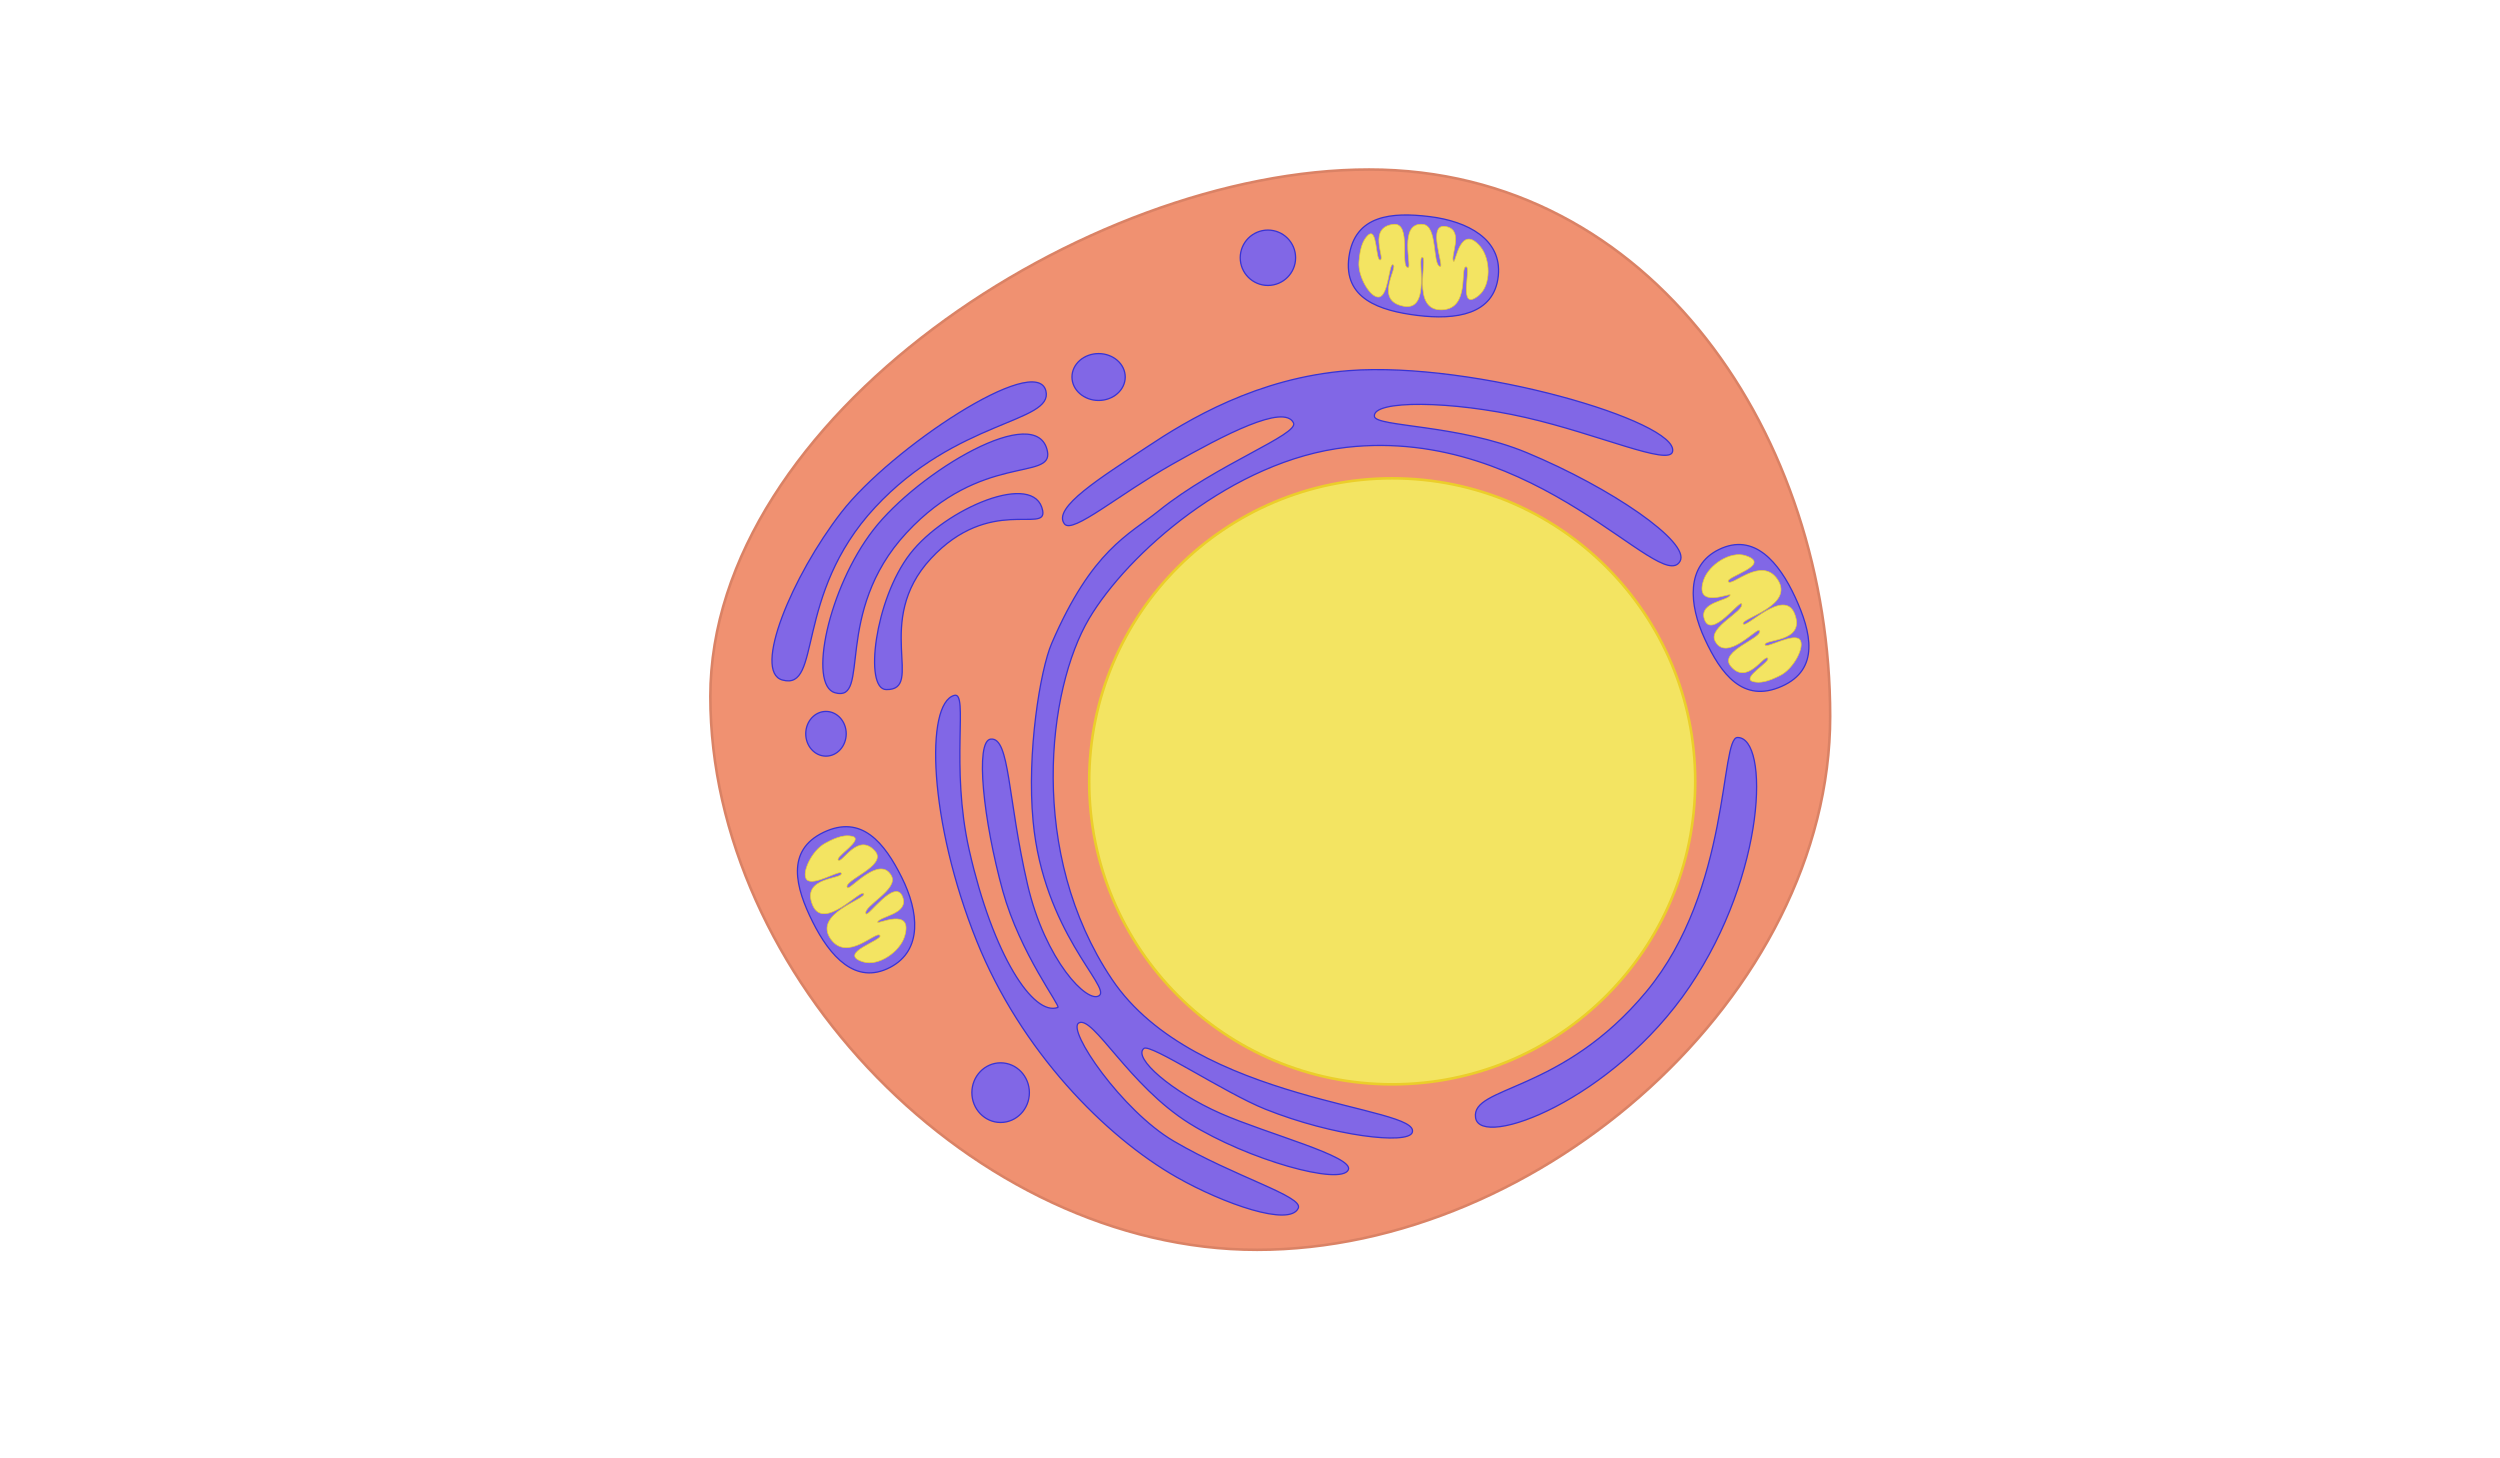 <?xml version="1.0" encoding="utf-8"?>
<!-- Generator: Adobe Illustrator 17.0.2, SVG Export Plug-In . SVG Version: 6.00 Build 0)  -->
<!DOCTYPE svg PUBLIC "-//W3C//DTD SVG 1.1//EN" "http://www.w3.org/Graphics/SVG/1.1/DTD/svg11.dtd">
<svg version="1.1" id="Layer_1" xmlns="http://www.w3.org/2000/svg" xmlns:xlink="http://www.w3.org/1999/xlink" x="0px" y="0px"
	 width="960px" height="560px" viewBox="0 0 960 560" enable-background="new 0 0 960 560" xml:space="preserve">
<path fill="#F09171" stroke="#DA8265" stroke-miterlimit="10" d="M702.781,275.043c0,106.867-111.1,204.884-220.062,204.884
	S272.778,374.321,272.778,267.454c0-106.87,143.98-202.357,252.942-202.357S702.781,168.173,702.781,275.043z"/>
<circle fill="#F3E462" stroke="#EBCE2A" stroke-miterlimit="10" cx="534.609" cy="300.03" r="116.355"/>
<path fill="#8167E6" stroke="#3833D4" stroke-width="0.5" stroke-miterlimit="10" d="M445.025,196.107
	c22.092-17.805,53.912-29.264,51.669-33.746c-3.68-7.361-26.648,4.64-46.618,15.948c-20.448,11.583-38.197,26.832-41.301,22.899
	c-4.919-6.232,14.312-17.992,31.487-29.443c15.764-10.509,42.621-26.768,77.697-29.443c48.254-3.68,126.768,19.628,124.314,31.079
	c-1.212,5.655-28.751-6.769-56.432-13.085c-28.361-6.47-58.895-6.826-58.068-0.41c0.52,4.041,32.399,3.06,58.476,13.904
	c32.453,13.495,62.968,34.455,58.885,41.71c-7.361,13.085-54.795-51.934-127.992-43.754c-43.727,4.887-84.297,41.021-98.962,65.836
	c-15.948,26.989-23.672,90.014,8.794,138.422c32.046,47.785,119.174,48.583,115.317,58.885c-1.747,4.654-30.282,1.465-56.432-8.997
	c-15.455-6.183-44.164-25.353-46.618-23.309c-4.37,3.639,10.872,16.738,29.443,24.945c17.582,7.77,51.449,16.574,49.071,21.672
	c-2.863,6.134-38.528-3.835-60.932-17.788c-23.309-14.518-37.005-41.507-42.528-38.644c-4.887,2.535,16.598,33.785,36.394,45.391
	c23.719,13.904,49.903,21.194,47.844,25.762c-3.258,7.24-28.662-1.676-46.618-11.858c-27.396-15.538-59.877-48.47-76.877-90.782
	c-18.402-45.801-19.876-91.179-8.583-94.285c5.574-1.533-1.639,26.916,5.722,59.425c9.189,40.587,24.678,63.876,34.041,60.419
	c1.215-0.449-14.505-20.679-21.159-44.777c-7.454-26.992-10.734-57.659-4.6-58.272c7.348-0.734,6.36,22.359,14.108,55.818
	c6.747,29.136,23.154,46.124,27.6,42.631c4.294-3.374-21.466-24.536-25.453-66.859c-2.483-26.346,2.743-58.176,7.155-68.393
	C419.405,211.022,433.388,205.485,445.025,196.107z"/>
<path fill="#8167E6" stroke="#3833D4" stroke-width="0.5" stroke-miterlimit="10" d="M566.618,429.185
	c1.84,12.268,52.751-6.747,82.194-50.298c29.443-43.551,30.67-95.689,18.402-95.689c-6.774,0-2.454,58.272-34.963,97.529
	S564.778,416.917,566.618,429.185z"/>
<path fill="#8167E6" stroke="#3833D4" stroke-width="0.5" stroke-miterlimit="10" d="M575.346,105.919
	c1.438-14.025-11.74-20.948-26.346-22.742c-14.606-1.791-28.761-0.643-31.006,15.499c-2.225,15.992,11.738,20.656,26.346,22.45
	C558.946,122.92,573.807,120.923,575.346,105.919z"/>
<path fill="#F3E462" stroke="#EBCE2A" stroke-width="0.25" stroke-miterlimit="10" d="M521.841,100.563
	c-0.461,5.827,4.49,13.892,7.667,13.495c3.68-0.461,3.835-12.729,5.317-12.422c2.571,0.532-7.665,13.747,4.191,15.948
	c10.734,1.995,4.863-19.059,7.157-18.811c2.351,0.255-4.549,20.652,7.564,20.19c10.921-0.415,6.747-16.358,9.201-16.51
	c2.343-0.147-3.528,17.891,4.907,10.989c4.87-3.985,4.502-14.044,0.613-18.708c-7.667-9.201-9.527,6.369-10.221,5.675
	c-1.688-1.688,4.137-11.674-2.66-13.342c-8.129-1.995-0.743,15.646-2.554,15.283c-3.067-0.613-0.839-15.641-6.647-16.203
	c-9.508-0.92-4.083,16.544-5.621,16.613c-3.374,0.155,1.558-17.523-5.727-16.613c-9.814,1.227-3.212,12.866-4.907,13.649
	c-1.995,0.92-1.075-13.188-4.907-9.355C523.524,92.135,522.302,94.736,521.841,100.563z"/>
<path fill="#8167E6" stroke="#3833D4" stroke-width="0.5" stroke-miterlimit="10" d="M660.082,211.005
	c-12.677,6.168-11.613,21.017-5.442,34.377c6.178,13.357,14.613,24.778,29.514,18.181c14.766-6.539,11.367-20.865,5.194-34.222
	C683.172,215.983,673.64,204.405,660.082,211.005z"/>
<path fill="#F3E462" stroke="#EBCE2A" stroke-width="0.25" stroke-miterlimit="10" d="M683.729,259.298
	c5.194-2.682,9.441-11.139,7.427-13.63c-2.331-2.883-12.837,3.452-13.357,2.029c-0.903-2.463,15.72-0.731,11.345-11.968
	c-3.965-10.172-18.76,5.913-19.758,3.835c-1.023-2.135,19.945-7.017,13.168-17.072c-6.104-9.061-17.455,2.888-18.878,0.883
	c-1.359-1.911,17.062-6.433,6.752-9.961c-5.955-2.039-14.307,3.577-16.223,9.338c-3.776,11.365,10.437,4.74,10.212,5.697
	c-0.545,2.324-12.101,2.64-9.937,9.292c2.591,7.959,13.688-7.613,14.336-5.884c1.094,2.93-12.852,8.955-10.271,14.189
	c4.232,8.563,16.211-5.251,17.084-3.98c1.906,2.785-15.713,7.913-11.1,13.622c6.212,7.694,12.626-4.051,14.182-3.023
	c1.835,1.21-10.639,7.864-5.363,9.1C675.681,262.311,678.535,261.975,683.729,259.298z"/>
<path fill="#8167E6" stroke="#3833D4" stroke-width="0.5" stroke-miterlimit="10" d="M341.86,371.446
	c12.484-6.546,10.98-21.358,4.407-34.524c-6.571-13.166-15.347-24.332-30.044-17.29c-14.564,6.975-10.739,21.194-4.166,34.362
	S328.501,378.448,341.86,371.446z"/>
<path fill="#F3E462" stroke="#EBCE2A" stroke-width="0.25" stroke-miterlimit="10" d="M316.775,323.883
	c-5.111,2.834-9.103,11.414-7.015,13.845c2.417,2.814,12.729-3.835,13.291-2.431c0.977,2.441-15.693,1.205-10.982,12.305
	c4.267,10.05,18.576-6.472,19.633-4.424c1.087,2.103-19.727,7.613-12.653,17.46c6.379,8.875,17.361-3.408,18.846-1.448
	c1.416,1.872-16.861,6.941-6.453,10.16c6.011,1.857,14.194-4.004,15.938-9.819c3.435-11.473-10.572-4.424-10.376-5.388
	c0.471-2.338,12.013-3.001,9.652-9.584c-2.824-7.876-13.453,8.021-14.152,6.313c-1.183-2.895,12.577-9.338,9.836-14.491
	c-4.483-8.435-16.046,5.732-16.954,4.488c-1.99-2.726,15.47-8.381,10.688-13.948c-6.441-7.503-12.501,4.429-14.086,3.447
	c-1.87-1.153,10.398-8.178,5.086-9.255C324.727,320.628,321.888,321.047,316.775,323.883z"/>
<path fill="#8167E6" stroke="#3833D4" stroke-width="0.5" stroke-miterlimit="10" d="M300.41,261.117
	c15.335,4.294,4.294-32.51,35.577-66.246c31.398-33.862,68.697-32.51,65.633-44.777c-3.732-14.925-59.499,22.082-78.514,46.618
	C304.09,221.246,288.939,257.907,300.41,261.117z"/>
<path fill="#8167E6" stroke="#3833D4" stroke-width="0.5" stroke-miterlimit="10" d="M320.652,266.024
	c13.941,3.904-0.996-30.753,27.446-61.425c28.55-30.785,56.255-19.896,54.133-31.197c-3.678-19.628-49.569,7.748-66.857,30.056
	C318.085,225.766,310.224,263.104,320.652,266.024z"/>
<path fill="#8167E6" stroke="#3833D4" stroke-width="0.5" stroke-miterlimit="10" d="M340.28,264.797
	c15.107,0.309-5.209-26.16,17.175-50.298c22.465-24.229,44.603-9.508,42.937-18.402c-2.898-15.445-37.306-0.994-50.911,16.562
	C335.876,230.216,331.761,264.623,340.28,264.797z"/>
<ellipse fill="#8167E6" stroke="#3833D4" stroke-width="0.5" stroke-miterlimit="10" cx="317.177" cy="281.768" rx="7.77" ry="8.587"/>
<ellipse fill="#8167E6" stroke="#3833D4" stroke-width="0.5" stroke-miterlimit="10" cx="421.861" cy="144.776" rx="10.224" ry="8.997"/>
<circle fill="#8167E6" stroke="#3833D4" stroke-width="0.5" stroke-miterlimit="10" cx="486.88" cy="98.978" r="10.631"/>
<ellipse fill="#8167E6" stroke="#3833D4" stroke-width="0.5" stroke-miterlimit="10" cx="384.24" cy="419.575" rx="11.041" ry="11.451"/>
</svg>
